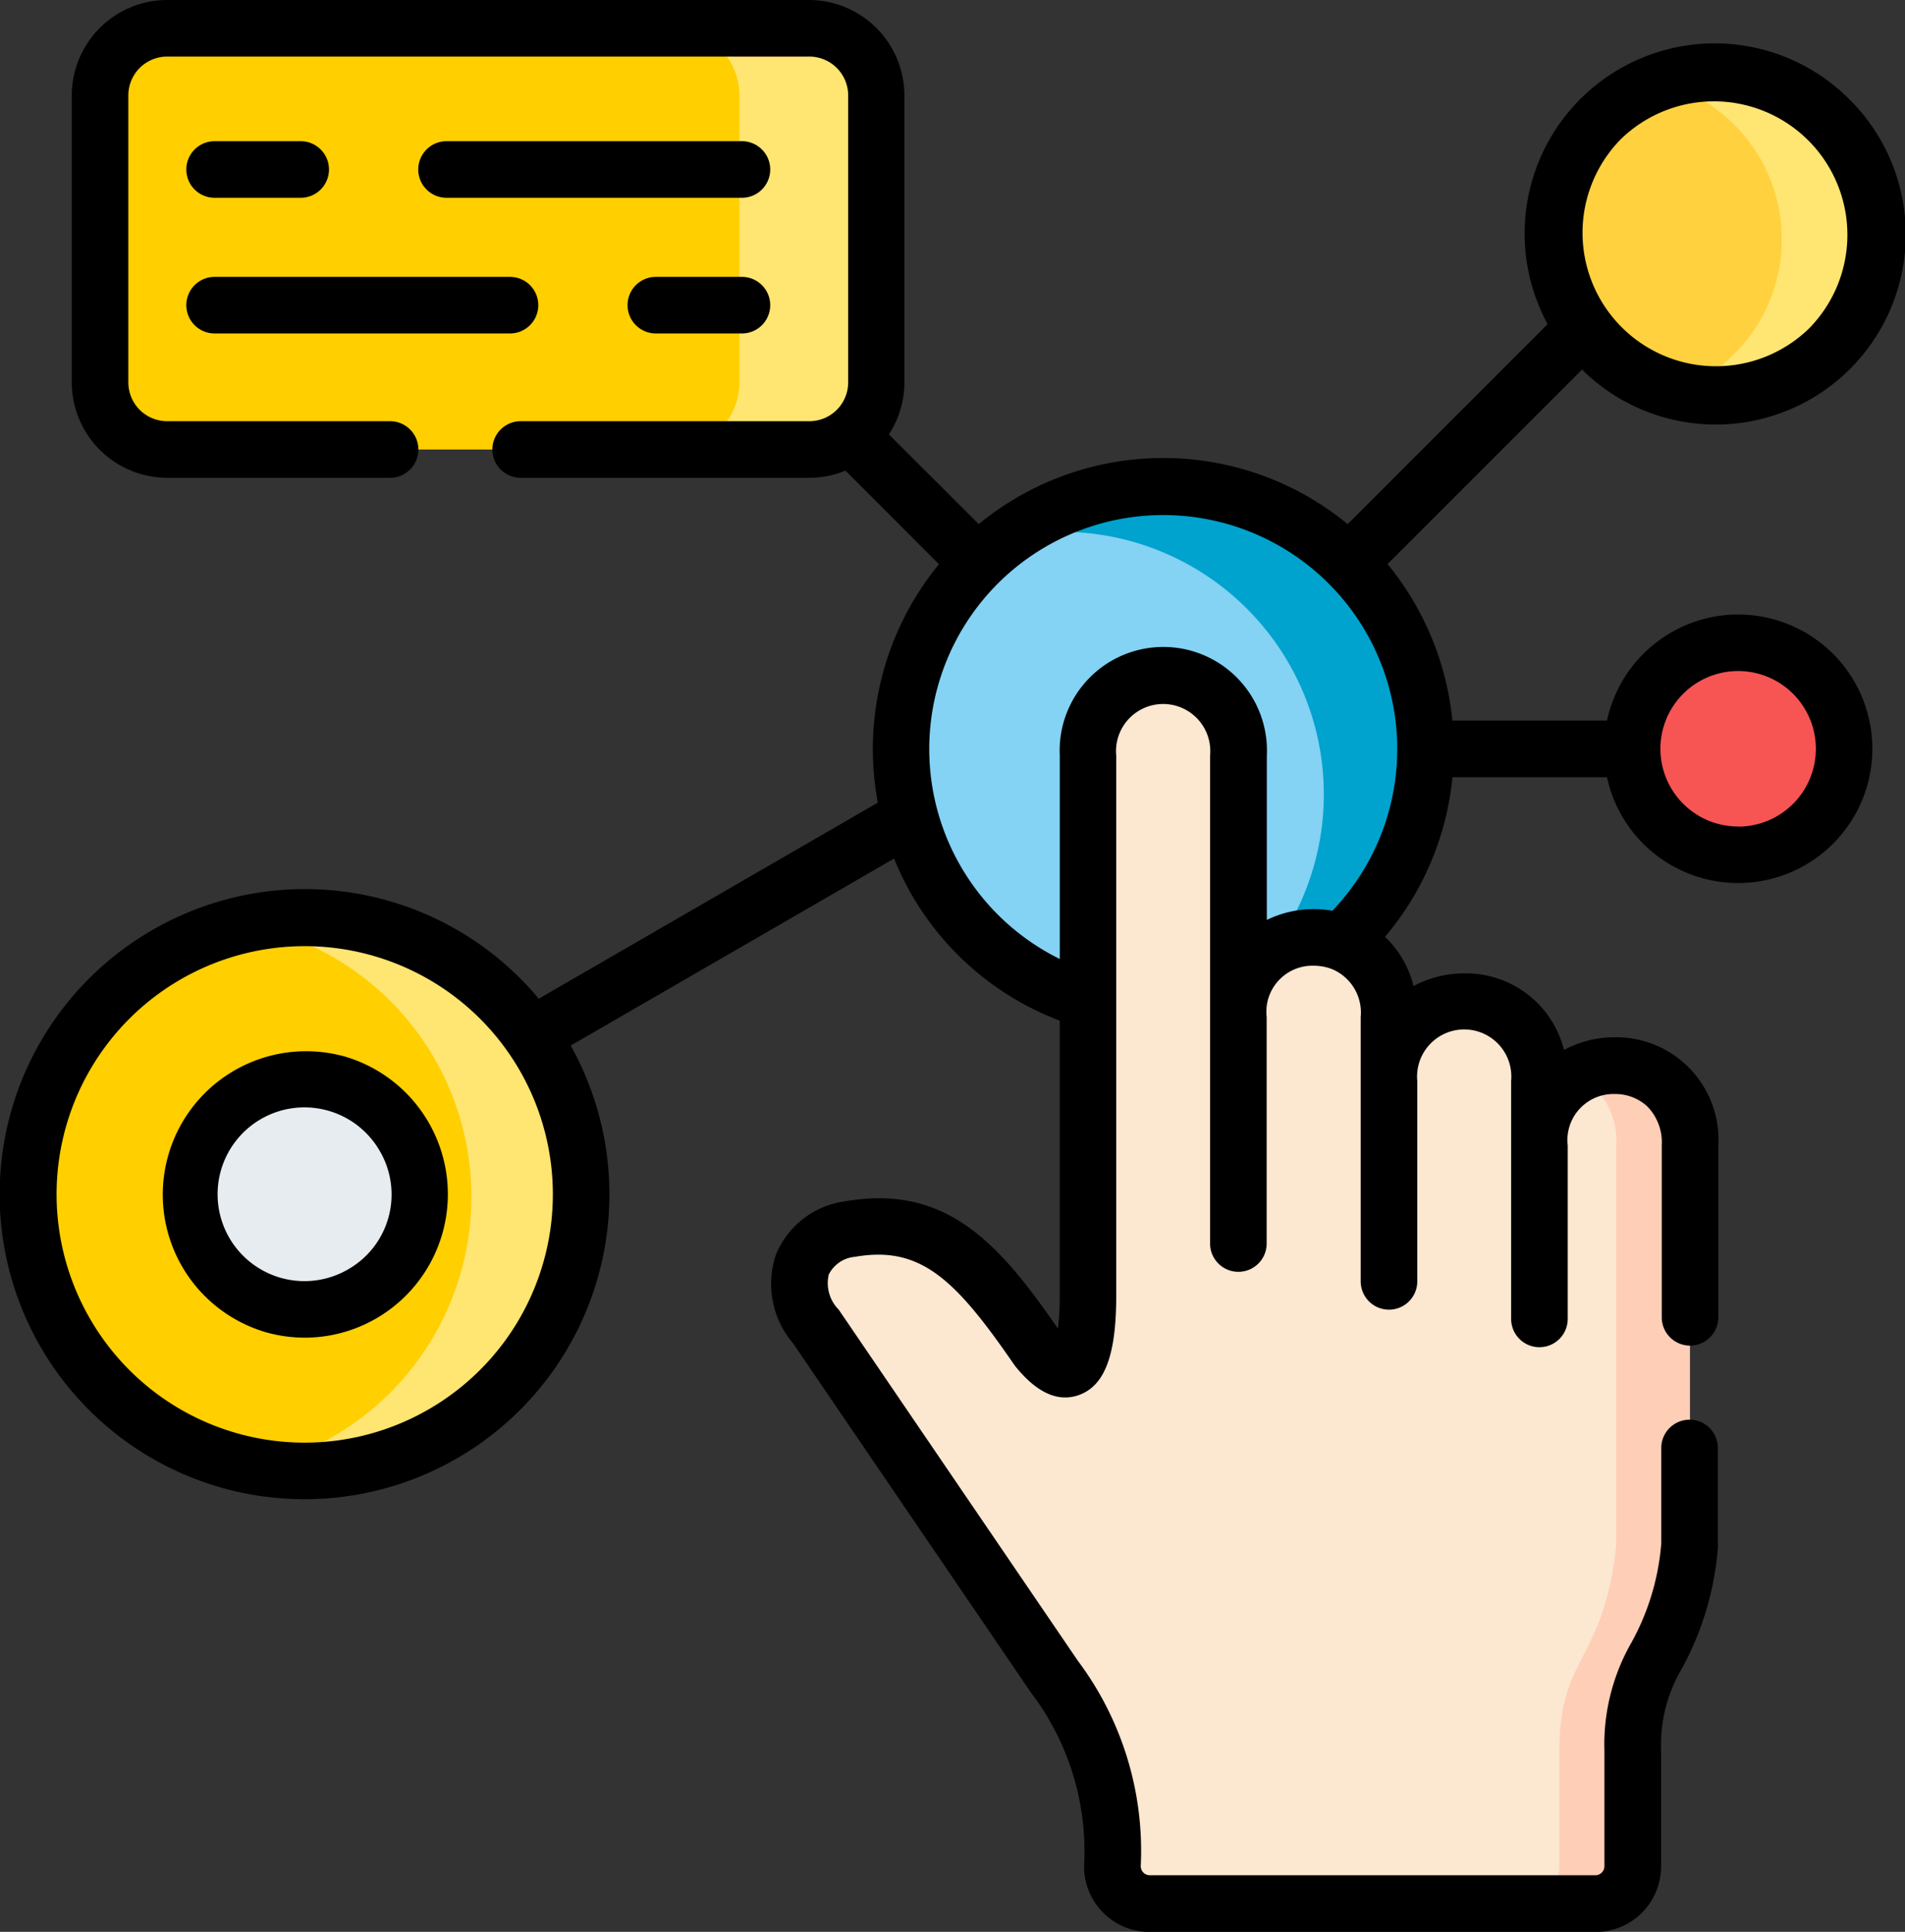 <svg xmlns="http://www.w3.org/2000/svg" width="32.329" height="32.779" viewBox="0 0 32.329 32.779">
  <rect x="0" y="0" width="32.329" height="32.779" fill="#333333" stroke="none"/>
  <g id="interactive" transform="translate(-3.515)">
    <g id="Group_411" data-name="Group 411" transform="translate(5.213 0.48)">
      <path id="Path_2780" data-name="Path 2780" d="M43.2,8.639A1.142,1.142,0,0,0,42.065,7.5h-10.9A1.142,1.142,0,0,0,30.03,8.639v4.869a1.142,1.142,0,0,0,1.138,1.139h10.9A1.142,1.142,0,0,0,43.2,13.508V8.639Z" transform="translate(-30.03 -7.5)" fill="#ffcf00" fill-rule="evenodd"/>
    </g>
    <g id="Group_412" data-name="Group 412" transform="translate(18.802 8.25)">
      <path id="Path_2781" data-name="Path 2781" d="M251.045,132.166a4.452,4.452,0,1,0-5.576,5.421c1.074.356,2.752,1.252,4.289-.987a4.455,4.455,0,0,0,1.287-4.435Z" transform="translate(-242.294 -128.863)" fill="#84d2f4" fill-rule="evenodd"/>
    </g>
    <g id="Group_413" data-name="Group 413" transform="translate(3.993 15.567)">
      <path id="Path_2782" data-name="Path 2782" d="M19.738,245.5a4.691,4.691,0,1,0-1.717,6.413A4.687,4.687,0,0,0,19.738,245.5Z" transform="translate(-10.985 -243.151)" fill="#ffcf00" fill-rule="evenodd"/>
    </g>
    <g id="Group_414" data-name="Group 414" transform="translate(6.733 18.309)">
      <path id="Path_2783" data-name="Path 2783" d="M57.419,286.964a1.952,1.952,0,1,0-.713,2.667A1.95,1.95,0,0,0,57.419,286.964Z" transform="translate(-53.777 -285.986)" fill="#e7ecf1" fill-rule="evenodd"/>
    </g>
    <g id="Group_415" data-name="Group 415" transform="translate(17.076 11.468)">
      <path id="Path_2784" data-name="Path 2784" d="M225.339,186v-1.088a1.279,1.279,0,1,0-2.554,0v-4.438a1.279,1.279,0,1,0-2.554,0v9.175c0,.97-.205,1.7-.86.887-1.011-1.472-1.753-2.273-3.173-2.026a.96.96,0,0,0-.581,1.655l4.044,5.937a4.913,4.913,0,0,1,.986,3.219.635.635,0,0,0,.633.632h7.565a.635.635,0,0,0,.633-.632v-1.958c0-1.642.75-1.488.966-3.5v-6.778a1.278,1.278,0,1,0-2.552,0V186a1.279,1.279,0,1,0-2.554,0Z" transform="translate(-215.33 -179.126)" fill="#fce7d1" fill-rule="evenodd"/>
    </g>
    <g id="Group_416" data-name="Group 416" transform="translate(14.925 0.48)">
      <path id="Path_2785" data-name="Path 2785" d="M185.191,8.639A1.142,1.142,0,0,0,184.053,7.5H181.73a1.142,1.142,0,0,1,1.138,1.139v4.869a1.142,1.142,0,0,1-1.138,1.139h2.323a1.142,1.142,0,0,0,1.138-1.139Z" transform="translate(-181.73 -7.5)" fill="#ffe571" fill-rule="evenodd"/>
    </g>
    <g id="Group_417" data-name="Group 417" transform="translate(20.617 8.25)">
      <path id="Path_2786" data-name="Path 2786" d="M277.571,132.166a4.451,4.451,0,0,0-6.937-2.436,4.455,4.455,0,0,1,4.518,6.973,1.328,1.328,0,0,1,1.133-.1,4.456,4.456,0,0,0,1.287-4.435Z" transform="translate(-270.634 -128.863)" fill="#00a3ce" fill-rule="evenodd"/>
    </g>
    <g id="Group_418" data-name="Group 418" transform="translate(29.344 18.082)">
      <path id="Path_2787" data-name="Path 2787" d="M409.79,283.79a1.279,1.279,0,0,0-1.9-1.2,1.287,1.287,0,0,1,.652,1.2v6.778c-.216,2.008-.966,1.853-.966,3.5v1.959a.635.635,0,0,1-.633.632h1.249a.635.635,0,0,0,.633-.632v-1.959c0-1.642.75-1.488.966-3.5V283.79Z" transform="translate(-406.942 -282.437)" fill="#ffceb7" fill-rule="evenodd"/>
    </g>
    <g id="Group_419" data-name="Group 419" transform="translate(31.215 10.907)">
      <path id="Path_2788" data-name="Path 2788" d="M439.766,172.157a1.8,1.8,0,1,0-1.8,1.8A1.8,1.8,0,0,0,439.766,172.157Z" transform="translate(-436.17 -170.357)" fill="#f75454" fill-rule="evenodd"/>
    </g>
    <g id="Group_420" data-name="Group 420" transform="translate(29.875 1.22)">
      <path id="Path_2789" data-name="Path 2789" d="M419.926,19.868a2.745,2.745,0,1,0,0,3.884A2.743,2.743,0,0,0,419.926,19.868Z" transform="translate(-415.241 -19.064)" fill="#ffd13e" fill-rule="evenodd"/>
    </g>
    <g id="Group_421" data-name="Group 421" transform="translate(31.658 1.22)">
      <path id="Path_2790" data-name="Path 2790" d="M445.99,23.748a2.746,2.746,0,0,0-2.9-4.515,2.748,2.748,0,0,1,.312,5.241A2.736,2.736,0,0,0,445.99,23.748Z" transform="translate(-443.088 -19.06)" fill="#ffe571" fill-rule="evenodd"/>
    </g>
    <g id="Group_422" data-name="Group 422" transform="translate(32.111 10.907)">
      <path id="Path_2791" data-name="Path 2791" d="M452.874,172.157a1.8,1.8,0,0,0-2.7-1.557,1.8,1.8,0,0,1,.191,3.208,1.8,1.8,0,0,0,2.508-1.651Z" transform="translate(-450.175 -170.357)" fill="#f75454" fill-rule="evenodd"/>
    </g>
    <g id="Group_423" data-name="Group 423" transform="translate(7.645 15.567)">
      <path id="Path_2792" data-name="Path 2792" d="M71.261,245.536a4.7,4.7,0,0,1-3.022,6.927,4.7,4.7,0,1,0-.22-9.2A4.68,4.68,0,0,1,71.261,245.536Z" transform="translate(-68.019 -243.143)" fill="#ffe571" fill-rule="evenodd"/>
    </g>
    <g id="Group_424" data-name="Group 424" transform="translate(3.515 0)">
      <path id="Path_2793" data-name="Path 2793" d="M119.876,37.43h-5.013a.48.48,0,1,0,0,.96h5.013a.48.48,0,1,0,0-.96Z" transform="translate(-107.285 -35.034)"/>
      <path id="Path_2794" data-name="Path 2794" d="M53.4,38.39h1.461a.48.48,0,1,0,0-.96H53.4a.48.48,0,1,0,0,.96Z" transform="translate(-49.758 -35.034)"/>
      <path id="Path_2795" data-name="Path 2795" d="M53.4,74.344h5.013a.48.48,0,1,0,0-.96H53.4a.48.48,0,1,0,0,.96Z" transform="translate(-49.758 -68.686)"/>
      <path id="Path_2796" data-name="Path 2796" d="M171.805,73.384h-1.461a.48.48,0,0,0,0,.96h1.461a.48.48,0,0,0,0-.96Z" transform="translate(-159.214 -68.686)"/>
      <path id="Path_2797" data-name="Path 2797" d="M33.014,10.426a2.283,2.283,0,0,0-2.228,1.8H28.163a4.963,4.963,0,0,0-1.1-2.655l3.3-3.3A3.225,3.225,0,0,0,34.9,1.685,3.226,3.226,0,0,0,29.779,5.5l-.009.009L26.386,8.893a4.988,4.988,0,0,0-.667-.462,4.929,4.929,0,0,0-5.594.462L18.6,7.371a1.61,1.61,0,0,0,.263-.883V1.619A1.621,1.621,0,0,0,17.248,0H6.351A1.621,1.621,0,0,0,4.733,1.619V6.488A1.621,1.621,0,0,0,6.351,8.107h3.784a.48.48,0,0,0,0-.96H6.351a.659.659,0,0,1-.658-.659V1.619A.659.659,0,0,1,6.351.96h10.9a.659.659,0,0,1,.658.659V6.488a.659.659,0,0,1-.658.659h-4.9a.48.48,0,0,0,0,.96h4.9a1.608,1.608,0,0,0,.613-.121l1.586,1.588a4.94,4.94,0,0,0-1.038,4.045l-5.754,3.327h0A5.166,5.166,0,0,0,6.1,15.781a5.174,5.174,0,1,0,7.1,1.96l5.488-3.173a4.9,4.9,0,0,0,2.811,2.75v4.677a4.146,4.146,0,0,1-.031.548c-.977-1.415-1.877-2.46-3.606-2.16a1.48,1.48,0,0,0-1.177.9,1.553,1.553,0,0,0,.291,1.513l4.036,5.925a4.443,4.443,0,0,1,.9,2.949,1.114,1.114,0,0,0,1.114,1.112h7.565a1.114,1.114,0,0,0,1.114-1.112V29.709a2.539,2.539,0,0,1,.354-1.4,5.114,5.114,0,0,0,.609-2.042.492.492,0,0,0,0-.051V24.569a.48.48,0,1,0-.96,0v1.618a4.156,4.156,0,0,1-.505,1.681,3.477,3.477,0,0,0-.46,1.841v1.958a.155.155,0,0,1-.153.152H23.027a.155.155,0,0,1-.153-.152,5.379,5.379,0,0,0-1.069-3.49L17.761,22.24l-.018-.024a.636.636,0,0,1-.163-.591.55.55,0,0,1,.447-.3c1.109-.193,1.7.38,2.695,1.825l.021.029c.362.451.725.617,1.077.493.441-.155.638-.673.638-1.68V12.82a.8.8,0,1,1,1.593,0V21.1a.48.48,0,0,0,.96,0V17.258a.782.782,0,0,1,.8-.872.869.869,0,0,1,.269.043l.044.016a.8.8,0,0,1,.483.813v4.484a.48.48,0,1,0,.96,0v-3.4a.8.8,0,1,1,1.593,0v4.037a.48.48,0,1,0,.96,0V19.435a.782.782,0,0,1,.8-.872.8.8,0,0,1,.548.208.873.873,0,0,1,.248.665v2.916a.48.48,0,0,0,.96,0V19.435A1.737,1.737,0,0,0,30.915,17.6a1.805,1.805,0,0,0-.858.216,1.714,1.714,0,0,0-1.694-1.3,1.808,1.808,0,0,0-.86.216,1.7,1.7,0,0,0-.484-.836,4.927,4.927,0,0,0,1.145-2.708h2.622a2.278,2.278,0,1,0,2.228-2.761ZM31.019,2.364h0a2.265,2.265,0,0,1,3.2,3.206,2.265,2.265,0,0,1-3.2-3.206ZM10.79,23.913h0A4.205,4.205,0,0,1,5.039,22.37a4.211,4.211,0,1,1,5.751,1.543Zm16.437-11.2a3.97,3.97,0,0,1-1.1,2.74,1.817,1.817,0,0,0-1.113.156V12.82a1.759,1.759,0,1,0-3.514,0v3.452A3.971,3.971,0,1,1,27.227,12.7s0,.008,0,.012,0,0,0,.008Zm5.787,1.311a1.319,1.319,0,1,1,1.317-1.318A1.32,1.32,0,0,1,33.014,14.026Z" transform="translate(-3.515 0)"/>
      <path id="Path_2798" data-name="Path 2798" d="M49.348,278.56a2.433,2.433,0,0,0-1.259,4.7,2.446,2.446,0,0,0,.633.084,2.421,2.421,0,0,0,1.213-.327h0a2.435,2.435,0,0,0-.587-4.458Zm.107,3.626a1.474,1.474,0,1,1,.538-2.011A1.462,1.462,0,0,1,49.455,282.186Z" transform="translate(-43.549 -260.647)"/>
    </g>
  </g>
</svg>
